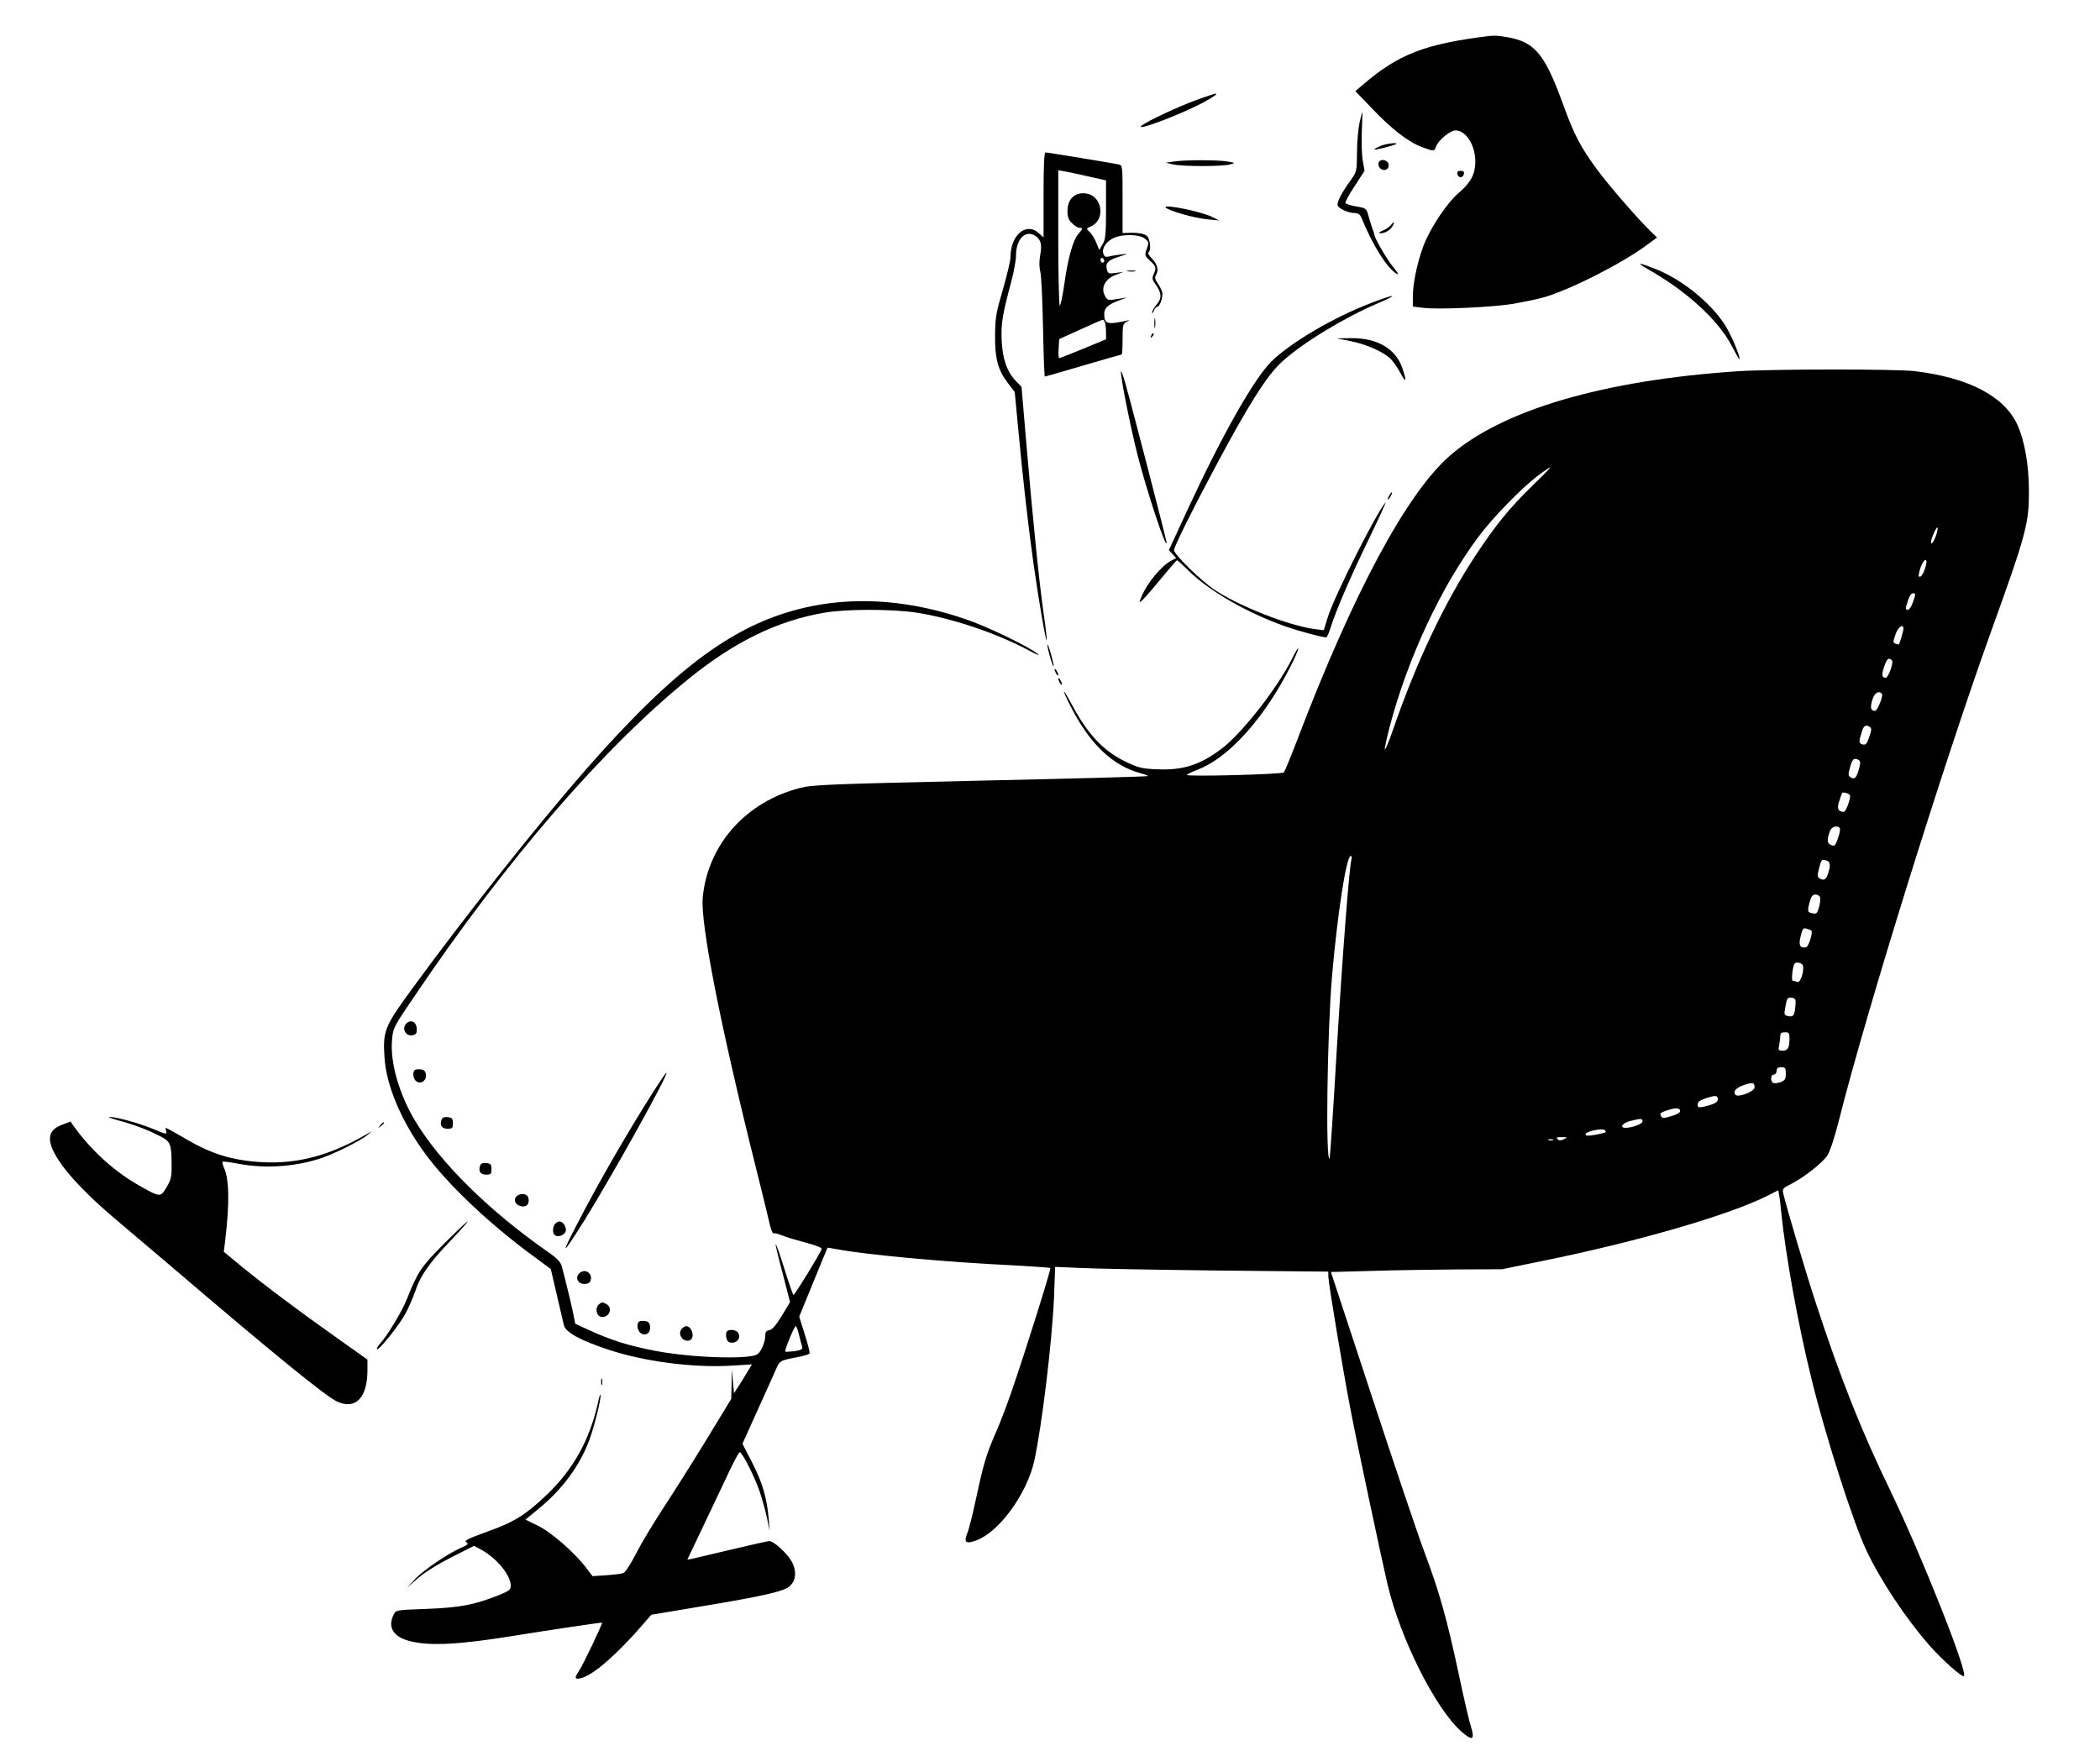 <?xml version="1.0" standalone="no"?>
<!DOCTYPE svg PUBLIC "-//W3C//DTD SVG 20010904//EN"
 "http://www.w3.org/TR/2001/REC-SVG-20010904/DTD/svg10.dtd">
<svg version="1.0" xmlns="http://www.w3.org/2000/svg"
 width="1143pt" height="956pt" viewBox="0 0 1143 956"
 preserveAspectRatio="xMidYMid meet">

<g transform="translate(0,956) scale(0.1,-0.1)"
fill="#000000" stroke="none">
<path d="M8105 9364 c-350 -43 -494 -99 -689 -267 l-39 -33 94 -98 c104 -109
194 -179 269 -207 62 -23 67 -24 75 0 11 35 77 91 107 91 57 0 108 -80 108
-170 0 -66 -25 -115 -88 -168 -63 -53 -151 -183 -191 -282 -35 -90 -61 -209
-61 -284 l0 -55 58 -7 c80 -10 369 3 482 21 52 9 128 24 168 35 139 38 426
183 564 285 l57 42 -35 34 c-65 62 -230 252 -292 337 -87 118 -124 188 -180
342 -110 305 -163 362 -352 384 -14 2 -38 2 -55 0z"/>
<path d="M6510 9015 c-100 -37 -261 -112 -295 -138 -51 -40 227 65 343 130 58
32 72 44 55 43 -5 -1 -51 -16 -103 -35z"/>
<path d="M7400 8893 c-7 -32 -14 -105 -14 -163 -1 -104 -1 -105 -37 -155 -43
-59 -69 -108 -69 -130 0 -18 57 -45 95 -45 18 0 28 -8 36 -27 59 -147 141
-277 192 -304 13 -8 6 6 -20 37 -33 39 -106 165 -102 176 0 2 -5 17 -11 33 -6
17 -16 49 -22 71 -11 40 -13 41 -66 50 -31 5 -57 14 -59 19 -2 6 21 48 51 93
l53 82 -9 52 c-6 29 -8 101 -6 161 3 59 4 107 3 107 -1 0 -8 -26 -15 -57z"/>
<path d="M7513 8765 c-18 -8 -33 -16 -33 -19 0 -5 112 23 119 30 11 10 -57 2
-86 -11z"/>
<path d="M5680 8498 l0 -231 -24 22 c-69 65 -156 -7 -156 -129 0 -19 -19 -98
-41 -175 -37 -125 -42 -152 -43 -250 -1 -128 15 -189 71 -262 l36 -47 19 -200
c25 -270 54 -525 83 -733 29 -205 67 -425 72 -419 2 2 -5 66 -16 142 -23 157
-59 507 -96 944 l-25 294 -30 31 c-49 51 -73 119 -78 220 -4 93 3 138 53 325
14 52 25 115 25 138 0 91 51 143 105 108 31 -21 38 -48 26 -109 -5 -30 -5 -62
1 -85 6 -20 12 -157 15 -304 3 -148 7 -268 10 -268 3 0 97 27 209 60 112 33
206 60 209 60 3 0 5 38 5 83 0 77 2 85 23 96 16 9 17 10 2 6 -10 -3 -39 -9
-63 -12 -49 -7 -62 3 -62 48 0 32 22 52 80 73 l45 17 -40 -7 c-66 -11 -69 -10
-83 20 -21 42 6 90 62 110 l41 16 -42 -6 c-39 -5 -43 -4 -49 21 -8 34 7 49 71
69 49 16 49 16 10 11 -22 -2 -52 -7 -67 -11 -21 -5 -27 -2 -33 16 -9 29 18 68
60 86 51 21 138 18 166 -5 22 -18 23 -21 11 -55 -13 -35 -12 -38 17 -65 34
-32 36 -39 20 -74 -9 -21 -8 -30 9 -53 35 -48 37 -77 8 -111 -14 -17 -26 -37
-25 -44 0 -8 4 -4 9 9 5 12 13 22 18 22 16 0 34 57 27 82 -4 13 -16 34 -26 49
-12 17 -15 30 -8 40 17 26 9 60 -20 90 -16 16 -25 31 -20 35 15 9 10 71 -7 88
-14 15 -56 21 -111 18 l-23 -1 0 184 c0 183 0 185 -22 190 -34 7 -384 65 -397
65 -8 0 -11 -70 -11 -232z m246 101 l94 -21 0 -159 c0 -137 -3 -163 -19 -189
l-18 -31 -16 40 c-9 22 -25 48 -36 58 -20 18 -20 19 8 31 78 35 62 162 -23
178 -63 11 -105 -27 -106 -94 0 -32 6 -49 25 -67 13 -14 31 -25 40 -25 20 0
19 -6 -5 -33 -29 -31 -58 -133 -77 -274 -10 -67 -21 -119 -25 -117 -4 3 -8
170 -8 371 l0 366 36 -6 c20 -4 79 -16 130 -28z m84 -460 c0 -5 -4 -9 -10 -9
-5 0 -10 7 -10 16 0 8 5 12 10 9 6 -3 10 -10 10 -16z m4 -335 c3 -9 6 -33 6
-53 l0 -38 -125 -52 c-68 -28 -127 -51 -130 -51 -3 0 -5 23 -3 52 l3 52 115
52 c63 29 118 53 121 53 4 1 10 -6 13 -15z"/>
<path d="M6385 8680 l-40 -6 40 -9 c51 -12 270 -12 310 0 30 8 30 8 -15 16
-54 9 -239 9 -295 -1z"/>
<path d="M7504 8675 c-4 -9 0 -23 8 -31 20 -20 50 -7 46 20 -4 26 -45 35 -54
11z"/>
<path d="M7932 8613 c2 -10 10 -18 18 -18 8 0 16 8 18 18 2 12 -3 17 -18 17
-15 0 -20 -5 -18 -17z"/>
<path d="M6344 8431 c11 -17 158 -59 227 -65 l64 -6 -40 20 c-59 29 -263 70
-251 51z"/>
<path d="M7569 8333 c-8 -9 -27 -22 -44 -29 -20 -9 -24 -13 -12 -14 26 0 55
17 67 40 13 24 7 26 -11 3z"/>
<path d="M8970 8094 c209 -118 382 -276 455 -416 22 -42 41 -75 42 -74 9 8
-45 135 -79 188 -79 122 -234 247 -376 303 -96 38 -110 38 -42 -1z"/>
<path d="M6138 8083 c12 -2 30 -2 40 0 9 3 -1 5 -23 4 -22 0 -30 -2 -17 -4z"/>
<path d="M7464 7911 c-205 -78 -441 -217 -545 -320 -95 -96 -266 -397 -453
-801 l-104 -225 20 -22 20 -21 -28 -15 c-53 -28 -130 -121 -160 -193 -15 -36
-15 -37 1 -24 10 8 56 61 102 117 47 57 87 103 89 103 3 0 31 -25 62 -56 114
-112 319 -230 525 -303 76 -27 203 -61 226 -61 4 0 15 26 25 58 28 89 105 269
211 487 53 110 92 196 87 190 -47 -49 -278 -508 -314 -622 l-23 -74 -48 6
c-141 18 -414 125 -548 215 -74 50 -219 192 -219 215 0 18 94 208 218 440 187
352 287 510 370 586 109 100 337 239 517 316 124 53 105 56 -31 4z"/>
<path d="M6283 7800 c0 -25 2 -35 4 -22 2 12 2 32 0 45 -2 12 -4 2 -4 -23z"/>
<path d="M6266 7733 c-6 -14 -5 -15 5 -6 7 7 10 15 7 18 -3 3 -9 -2 -12 -12z"/>
<path d="M7350 7703 c88 -17 184 -60 222 -100 14 -15 38 -50 52 -77 30 -56 34
-43 9 29 -36 107 -137 166 -282 164 l-76 -1 75 -15z"/>
<path d="M6101 7538 c-2 -32 50 -295 90 -453 49 -193 157 -521 159 -480 0 12
-189 742 -224 865 -13 47 -25 77 -25 68z"/>
<path d="M9460 7539 c-735 -49 -1287 -212 -1571 -462 -234 -206 -524 -746
-829 -1547 -35 -91 -67 -169 -72 -175 -10 -11 -528 -24 -528 -14 0 3 25 16 57
28 148 57 311 222 450 458 53 91 107 203 98 203 -3 0 -18 -26 -34 -59 -81
-160 -268 -399 -378 -484 -120 -92 -214 -122 -360 -115 -77 3 -99 9 -164 40
-123 59 -207 148 -294 310 -54 100 -60 96 -9 -5 104 -206 228 -325 383 -367
24 -6 41 -13 39 -15 -2 -3 -412 -14 -911 -25 -828 -19 -913 -22 -983 -40 -295
-76 -501 -308 -529 -595 -14 -140 97 -704 290 -1475 35 -140 69 -279 75 -307
7 -29 16 -51 21 -48 4 3 25 -2 46 -11 21 -9 79 -26 128 -39 54 -14 89 -28 87
-35 -4 -18 -146 -250 -153 -250 -3 0 -25 63 -49 140 -24 77 -45 138 -48 136
-2 -2 15 -74 38 -159 l40 -156 -45 -75 c-32 -52 -53 -76 -68 -78 -17 -2 -22
-10 -22 -34 0 -17 -9 -46 -19 -66 -17 -31 -26 -37 -64 -42 -112 -15 -357 -1
-517 30 -144 28 -238 57 -357 112 l-77 35 -11 56 c-11 52 -38 166 -61 252 -7
29 -23 46 -86 90 -313 219 -577 480 -711 703 -89 146 -140 323 -128 446 5 63
9 71 123 238 498 738 1028 1351 1491 1726 249 202 482 316 737 360 117 21 365
21 501 1 190 -29 434 -110 614 -206 41 -22 64 -31 50 -20 -49 40 -276 150
-391 189 -294 101 -577 125 -841 72 -403 -82 -730 -320 -1234 -895 -263 -301
-655 -796 -941 -1188 -151 -207 -160 -229 -150 -377 10 -149 89 -338 214 -511
120 -168 352 -389 595 -567 l96 -71 32 -138 c18 -76 35 -151 39 -167 9 -40 89
-83 246 -135 196 -64 457 -98 664 -86 l114 7 -24 -39 c-12 -21 -34 -56 -48
-78 l-26 -40 -6 65 -6 65 -1 -81 -2 -80 -143 -235 c-79 -129 -185 -296 -235
-372 -50 -77 -114 -183 -141 -237 -28 -54 -58 -101 -68 -104 -9 -4 -51 -9 -93
-12 l-75 -5 -35 46 c-62 82 -190 194 -263 229 l-67 33 74 61 c125 102 221 232
272 368 28 75 64 218 63 249 -1 11 -7 -7 -14 -40 -45 -203 -134 -364 -277
-501 -118 -112 -178 -150 -327 -203 -104 -38 -127 -49 -113 -57 14 -9 10 -14
-30 -31 -75 -34 -200 -119 -248 -169 l-45 -48 60 52 c35 31 109 77 182 114
l123 62 36 -19 c87 -47 164 -140 164 -199 0 -20 -10 -28 -64 -50 -134 -53
-211 -68 -391 -75 -168 -6 -170 -6 -182 -31 -36 -70 -1 -124 94 -146 108 -26
268 -17 563 31 192 31 474 73 477 71 4 -4 -107 -238 -127 -265 -25 -36 -22
-46 13 -37 66 16 196 130 337 293 l45 52 275 46 c326 54 440 80 474 106 38 30
44 83 16 136 -24 45 -98 113 -123 113 -8 0 -97 -20 -198 -44 -101 -24 -198
-47 -216 -51 l-32 -6 68 143 c38 79 100 211 139 293 38 83 73 149 78 149 15
-2 82 -135 109 -215 14 -42 32 -107 40 -145 l14 -69 -5 65 c-10 115 -34 198
-89 305 l-54 105 78 173 c43 94 88 195 101 224 24 56 23 56 118 74 34 6 65 16
68 20 3 5 -9 52 -26 105 l-30 96 76 186 c42 103 77 188 78 189 0 1 24 -3 51
-8 165 -31 592 -70 964 -88 106 -6 195 -12 198 -14 5 -5 -136 -455 -212 -675
-24 -70 -61 -167 -83 -217 -54 -124 -67 -167 -107 -352 -19 -89 -41 -179 -50
-199 -21 -52 -8 -62 52 -39 123 47 272 253 312 430 42 192 97 647 108 895 l6
163 136 -6 c75 -4 409 -10 744 -14 l607 -6 0 -27 c0 -33 77 -496 120 -720 35
-184 169 -815 202 -955 69 -294 259 -673 399 -799 62 -56 78 -50 56 21 -9 26
-39 154 -66 283 -66 309 -106 451 -187 667 -37 98 -166 482 -288 853 l-222
675 226 6 c124 4 333 7 465 8 l240 1 220 45 c517 105 1015 249 1227 356 l57
29 5 -28 c3 -15 8 -56 11 -92 23 -229 92 -614 165 -908 76 -311 228 -785 299
-934 79 -166 212 -366 340 -513 70 -80 179 -177 190 -170 25 15 -229 654 -398
1005 -161 332 -272 612 -409 1030 -52 158 -154 502 -176 592 -6 25 -2 30 42
52 71 36 170 114 198 155 14 22 40 99 63 192 150 595 569 1942 831 2669 188
522 204 581 203 760 0 139 -24 273 -63 358 -72 155 -263 255 -555 291 -104 13
-775 12 -965 0z m-1121 -625 c-124 -121 -197 -211 -305 -374 -170 -257 -323
-580 -450 -947 -21 -62 -42 -113 -46 -113 -4 0 9 58 27 128 99 373 279 758
483 1031 76 102 231 261 317 327 38 29 71 51 73 49 2 -1 -43 -47 -99 -101z
m2200 -265 c-13 -38 -29 -60 -29 -41 0 19 30 86 35 80 3 -3 0 -20 -6 -39z
m-60 -180 c-13 -39 -26 -56 -35 -46 -3 3 2 27 11 52 21 52 41 47 24 -6z m-66
-184 c-8 -26 -21 -45 -30 -45 -10 0 -12 6 -7 23 16 53 24 67 38 67 13 0 13 -6
-1 -45z m-53 -149 c0 -11 -19 -76 -25 -84 -1 -1 -9 0 -18 4 -14 5 -14 10 0 50
14 41 43 62 43 30z m-60 -178 c0 -28 -25 -88 -36 -88 -22 0 -24 16 -8 63 11
32 20 44 30 40 8 -3 14 -10 14 -15z m-58 -174 c11 -10 -23 -94 -37 -94 -23 0
-27 17 -14 60 11 37 34 52 51 34z m-64 -182 c9 -7 9 -18 -4 -54 -12 -37 -19
-45 -35 -41 -22 6 -23 12 -7 64 11 39 22 46 46 31z m-61 -180 c10 -6 10 -17 0
-52 -13 -46 -23 -55 -46 -41 -12 8 -12 16 -1 55 12 45 23 53 47 38z m-47 -195
c0 -25 -24 -87 -34 -87 -31 1 -39 17 -26 56 7 22 14 42 16 46 6 9 44 -3 44
-15z m-56 -176 c3 -5 -1 -29 -10 -54 -14 -41 -18 -45 -37 -38 -23 9 -25 30 -6
78 8 23 42 32 53 14z m-2658 -168 c-12 -42 -49 -521 -81 -1052 -18 -315 -36
-575 -38 -578 -23 -22 -13 689 13 992 30 344 78 655 102 655 5 0 7 -8 4 -17z
m2588 -9 c19 -7 20 -29 5 -73 -11 -31 -23 -37 -47 -22 -10 6 -11 17 -1 54 12
48 15 52 43 41z m-38 -198 c3 -8 1 -32 -5 -54 -10 -35 -14 -39 -36 -34 -28 5
-29 11 -14 65 7 27 15 37 30 37 11 0 22 -6 25 -14z m-47 -182 c10 -9 -15 -89
-29 -91 -33 -6 -42 11 -29 61 10 41 14 46 33 40 11 -4 23 -8 25 -10z m-51
-183 c19 -12 -5 -104 -25 -97 -8 3 -19 6 -25 6 -9 0 -2 74 9 93 6 9 25 9 41
-2z m-35 -216 c-4 -61 -11 -73 -38 -67 -23 4 -25 8 -19 41 9 57 13 63 36 59
19 -2 23 -9 21 -33z m-33 -189 c0 -50 -9 -66 -37 -66 -23 0 -25 3 -19 31 3 17
6 40 6 50 0 14 7 19 25 19 22 0 25 -4 25 -34z m-20 -191 c0 -29 -5 -37 -27
-46 -14 -5 -32 -8 -40 -5 -18 7 -17 46 2 46 8 0 15 9 15 20 0 15 7 20 25 20
22 0 25 -4 25 -35z m-170 -75 c0 -22 -88 -56 -103 -41 -17 17 1 39 45 54 48
16 58 14 58 -13z m-200 -66 c0 -15 -23 -27 -77 -39 -28 -6 -33 -4 -33 12 0 14
13 24 48 35 51 16 62 15 62 -8z m-205 -63 c0 -8 -21 -20 -50 -28 -47 -14 -51
-13 -58 13 -2 9 72 33 93 30 8 -1 15 -7 15 -15z m-205 -56 c0 -14 -56 -35 -92
-35 -36 0 -17 27 25 37 60 15 67 15 67 -2z m-201 -59 c-2 -2 -28 -9 -56 -14
-41 -7 -53 -6 -53 3 0 15 91 35 104 23 5 -4 8 -10 5 -12z m-227 -38 c-17 -8
-26 -8 -34 0 -9 9 -4 12 23 11 32 0 33 -1 11 -11z m-59 -5 c-7 -2 -19 -2 -25
0 -7 3 -2 5 12 5 14 0 19 -2 13 -5z m-4104 -1060 c7 -27 14 -56 17 -65 4 -13
-4 -18 -41 -24 -25 -3 -48 -4 -51 -2 -5 6 49 138 57 138 4 0 12 -21 18 -47z"/>
<path d="M7560 6860 c-6 -11 -8 -20 -6 -20 3 0 10 9 16 20 6 11 8 20 6 20 -3
0 -10 -9 -16 -20z"/>
<path d="M5701 6049 c-1 -19 29 -122 34 -117 2 2 -5 32 -15 68 -10 36 -19 58
-19 49z"/>
<path d="M5740 5915 c0 -5 5 -17 10 -25 5 -8 10 -10 10 -5 0 6 -5 17 -10 25
-5 8 -10 11 -10 5z"/>
<path d="M5760 5865 c0 -5 5 -17 10 -25 5 -8 10 -10 10 -5 0 6 -5 17 -10 25
-5 8 -10 11 -10 5z"/>
<path d="M2212 3988 c-29 -29 -1 -75 38 -63 17 5 20 13 18 38 -3 35 -33 48
-56 25z"/>
<path d="M2257 3734 c-14 -14 -7 -53 12 -63 26 -14 54 8 49 40 -2 17 -10 25
-28 27 -14 2 -29 0 -33 -4z"/>
<path d="M3557 3618 c-151 -239 -302 -501 -422 -734 -88 -170 -74 -159 49 37
156 252 460 799 443 799 -3 0 -34 -46 -70 -102z"/>
<path d="M645 3460 c79 -21 153 -48 225 -85 58 -29 64 -44 64 -155 1 -65 -3
-82 -27 -123 -33 -56 -35 -56 -145 6 -136 76 -262 190 -358 322 l-20 29 -48
-18 c-80 -31 -85 -88 -16 -194 52 -81 164 -197 301 -313 62 -52 207 -175 323
-274 549 -469 830 -698 892 -726 100 -45 164 22 164 172 l0 57 -162 115 c-211
149 -401 292 -523 392 l-97 80 7 55 c25 208 23 339 -6 403 -7 15 -10 29 -7 32
2 3 39 -2 82 -10 144 -28 306 -18 446 27 73 23 222 97 260 129 l25 21 -35 -20
c-195 -113 -373 -160 -565 -149 -157 9 -270 43 -404 121 -62 36 -116 66 -118
66 -2 0 -2 -9 2 -19 5 -18 -1 -17 -65 10 -75 32 -209 69 -244 68 -12 0 11 -8
49 -19z"/>
<path d="M2404 3466 c-12 -31 0 -51 31 -51 27 0 30 3 30 30 0 25 -4 30 -28 33
-17 2 -29 -2 -33 -12z"/>
<path d="M2069 3433 c-13 -16 -12 -17 4 -4 9 7 17 15 17 17 0 8 -8 3 -21 -13z"/>
<path d="M2614 3216 c-12 -31 0 -51 31 -51 27 0 30 3 30 30 0 25 -4 30 -28 33
-17 2 -29 -2 -33 -12z"/>
<path d="M2809 3044 c-17 -21 0 -48 33 -52 28 -3 42 18 33 49 -8 23 -48 25
-66 3z"/>
<path d="M2416 2788 c-126 -127 -142 -151 -202 -302 -27 -68 -107 -200 -147
-243 -11 -13 -18 -25 -15 -28 9 -9 116 124 153 190 18 33 42 88 54 122 27 86
79 160 195 280 54 57 95 103 91 103 -4 0 -62 -55 -129 -122z"/>
<path d="M3022 2898 c-15 -15 -16 -55 -1 -63 21 -14 59 5 59 28 0 24 -17 47
-35 47 -6 0 -16 -5 -23 -12z"/>
<path d="M3150 2625 c-20 -24 -3 -55 30 -55 20 0 31 6 35 20 8 25 -10 50 -35
50 -10 0 -23 -7 -30 -15z"/>
<path d="M3264 2462 c-29 -19 -19 -72 14 -72 41 0 57 51 23 70 -23 12 -23 12
-37 2z"/>
<path d="M3477 2364 c-15 -15 -6 -54 14 -64 27 -15 51 5 47 39 -2 19 -9 27
-28 29 -14 2 -29 0 -33 -4z"/>
<path d="M3710 2325 c-24 -29 8 -75 44 -62 30 12 14 77 -20 77 -6 0 -17 -7
-24 -15z"/>
<path d="M3955 2309 c-4 -5 -4 -21 -1 -35 5 -17 13 -24 31 -24 29 0 47 27 34
52 -11 20 -54 24 -64 7z"/>
<path d="M3272 2035 c0 -16 2 -22 5 -12 2 9 2 23 0 30 -3 6 -5 -1 -5 -18z"/>
</g>
</svg>
